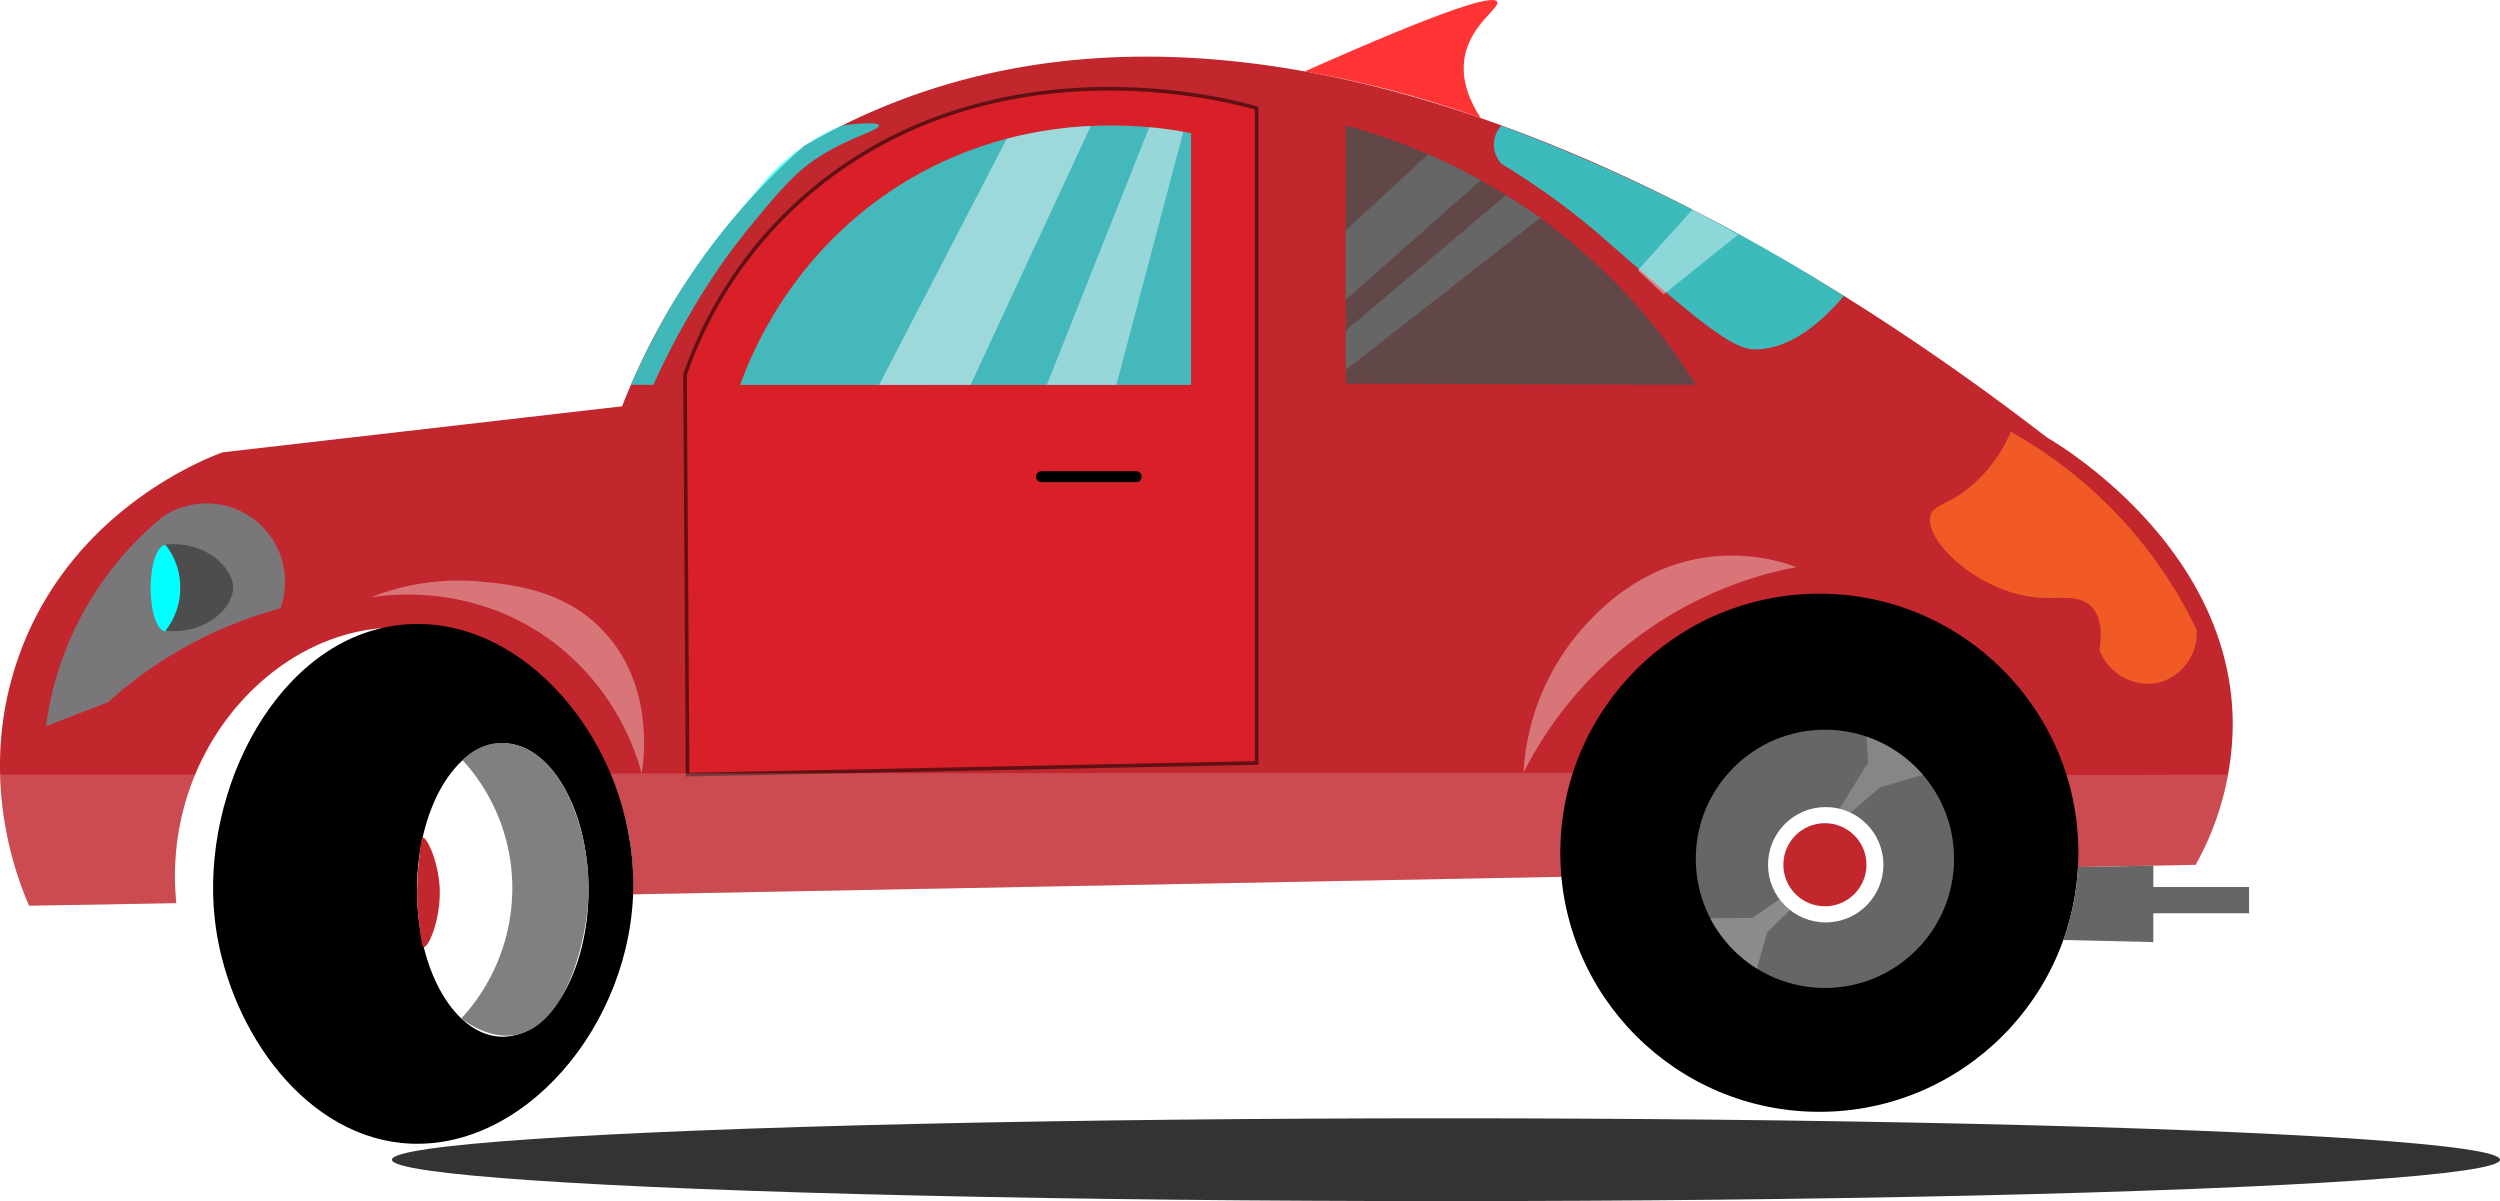 <svg xmlns="http://www.w3.org/2000/svg" viewBox="0 0 686.51 329.82"><defs><style>.cls-1{fill:#c1272d;}.cls-2{fill:#ed1c24;stroke:#000;stroke-miterlimit:10;opacity:0.53;}.cls-20,.cls-3,.cls-4,.cls-8{fill:aqua;}.cls-3{opacity:0.68;}.cls-4{opacity:0.37;}.cls-5{fill:#f15a24;}.cls-21,.cls-6{fill:#4d4d4d;}.cls-6{opacity:0.83;}.cls-7{fill:red;opacity:0.79;}.cls-8{opacity:0.67;}.cls-9{fill:#666;}.cls-10,.cls-12,.cls-13,.cls-14,.cls-15,.cls-16,.cls-17,.cls-19{fill:#fff;}.cls-11{fill:gray;}.cls-12{opacity:0.47;}.cls-13{opacity:0.44;}.cls-14{opacity:0.42;}.cls-15{opacity:0.36;}.cls-16{opacity:0.21;}.cls-17{opacity:0.25;}.cls-18{fill:#333;}.cls-19{opacity:0.17;}</style></defs><title>car_svg</title><g id="Layer_2" data-name="Layer 2"><g id="Layer_1-2" data-name="Layer 1"><path class="cls-1" d="M170.83,111.57a184.44,184.44,0,0,1,50-71.47A177,177,0,0,1,243.9,28.79c124-50,271.34,55.2,318.22,91.35,3.37,1.94,50.81,30.18,51,78.57a80.16,80.16,0,0,1-10.2,38.78l-429.16,8.1c2-44.28-35.64-77-70.63-72.93C71.87,176.28,44.49,209,48.41,248L8,248.71C5.13,242.13-6.47,213.9,4.89,181,18.83,140.55,56,126.12,61.1,124.22Z"/><path class="cls-2" d="M188.11,102.89A114.73,114.73,0,0,1,232.75,45c48.79-32.61,105.41-17.29,112.32-15.31V209.51l-156.25,3.21Z"/><path class="cls-3" d="M327.07,105.7V36.58C319.3,35,281.74,28.2,245.71,51.7c-28.28,18.46-39.17,44.85-42.48,54Z"/><path class="cls-4" d="M44.73,141.9a89.43,89.43,0,0,0-32.1,57.52l17.08-6.6a114.23,114.23,0,0,1,15-11.47A116.14,116.14,0,0,1,77,167.06,21.53,21.53,0,0,0,44.73,141.9Z"/><path class="cls-5" d="M552.17,118.6a40.41,40.41,0,0,1-10.11,14.2c-6.74,6-11.23,5.57-12,9-1.54,6.91,13.65,21.19,29.88,22.32,5.89.42,11-1,14.4,2.52,2.92,3,2.79,8,2.16,11.88,2.84,7.16,10.6,10.79,17.28,8.64A14.14,14.14,0,0,0,603.23,173a123,123,0,0,0-51.06-54.43Z"/><path class="cls-6" d="M369.55,105.34V34.45a165.82,165.82,0,0,1,22.64,7.93,162.77,162.77,0,0,1,73.48,63.28Z"/><path class="cls-7" d="M358.3,19.61C397.76,2.05,410.09-1.46,411.13.48c.91,1.7-7.59,6.33-9,15.67-.92,6.1,1.55,11.79,4.49,16.28-6.94-2.5-14.51-4.92-22.68-7.13C374.86,22.85,366.26,21,358.3,19.61Z"/><path class="cls-3" d="M412.32,34.45a7.77,7.77,0,0,0-2.09,5A7.88,7.88,0,0,0,412.32,45c3.58,2.16,8.95,5.56,15.19,10.14,6.95,5.11,11.74,9.32,14.54,11.77,21.9,19.12,33,28.77,39.34,29,5,.16,13.79-1.51,24.93-14.63a508.31,508.31,0,0,0-94-46.78Z"/><path class="cls-8" d="M173.26,105.66l6.16,0A208.1,208.1,0,0,1,190,85.3a175.08,175.08,0,0,1,16.32-23.52c8.35-10.08,12.52-15.12,20.16-19.68s15.17-6.46,14.88-7.65c-.24-1-5.42-.56-10.07,0a56.67,56.67,0,0,0-10.47,5.65,60.58,60.58,0,0,0-12.16,11.26c-8.86,10.31-15.51,18-23.21,30.74A198.47,198.47,0,0,0,173.26,105.66Z"/><circle cx="499.6" cy="234.17" r="71.14"/><circle class="cls-9" cx="501.13" cy="235.84" r="35.46"/><path d="M173.91,242.72c0,38.73-30.66,74.64-63.81,71.13-28-3-48-33.06-51.13-61.52-3.91-35.51,17.43-77.19,51.13-80.75S173.9,204.36,173.91,242.72Z"/><ellipse class="cls-10" cx="138.06" cy="244.39" rx="23.55" ry="40.3"/><path class="cls-11" d="M127.05,208.77a52.06,52.06,0,0,1,13.62,33.84,52.86,52.86,0,0,1-14,37.08c3.53,2.57,9.3,5.77,15.49,4.37,13.23-3,18.57-24.67,19.37-36.74a60.48,60.48,0,0,0-6-29.93c-.85-1.66-5.76-10.93-14.25-12.92a14.23,14.23,0,0,0-7.09,0A15.28,15.28,0,0,0,127.05,208.77Z"/><circle class="cls-10" cx="501.35" cy="237.46" r="15.84"/><circle class="cls-1" cx="501.13" cy="237.46" r="11.41"/><path class="cls-1" d="M120.76,244.67c.14,8.09-3.12,15.6-4.4,15.41-.5-.07-.76-2.32-1.27-6.81-.26-2.21-.46-4.08-.55-6.72a84.17,84.17,0,0,1,.76-12.33c.41-3.93.56-4.19.76-4.23C117.22,229.77,120.62,236.94,120.76,244.67Z"/><path class="cls-12" d="M241.4,105.7l35.07-67.61a112.43,112.43,0,0,1,13.76-2.68c3.28-.43,6.39-.69,9.31-.82l-33,71.07Z"/><path class="cls-13" d="M287.47,105.66q14.05-35.37,28.13-70.74c1.64.15,3.35.34,5.12.58,1.46.21,2.87.43,4.23.68q-9.19,34.74-18.38,69.48Z"/><path class="cls-14" d="M449.77,74.21l15-16.66,12.52,6.87L456.84,80.84Z"/><path class="cls-15" d="M418.36,212.19a106.24,106.24,0,0,1,75-56.46,51.71,51.71,0,0,0-23.71-2.82c-20.24,2.37-32.28,16.39-36,20.7A65.31,65.31,0,0,0,418.36,212.19Z"/><path class="cls-15" d="M176.2,212.4a67.22,67.22,0,0,0-26-37.33c-21.26-14.85-43.75-11.79-48.47-11A65.53,65.53,0,0,1,132,159.7c8.29.81,23.16,2.1,34,13.91C179.87,188.68,176.72,209.35,176.2,212.4Z"/><path d="M286,132.4H312a1.5,1.5,0,0,0,0-3H286a1.5,1.5,0,0,0,0,3Z"/><path class="cls-16" d="M505.11,222.08l7.9-12.7c-.16-2.37-.31-4.74-.47-7.11a35.46,35.46,0,0,1,15.51,10.5l-11.8,3.45-8.07,6.95Z"/><path class="cls-17" d="M491.54,249.9l-6.25,6.1q-1.44,5-2.87,10a35.86,35.86,0,0,1-12.8-13.84l11.53-.09,7.51-5.1a15,15,0,0,0,1.47,1.71A16.5,16.5,0,0,0,491.54,249.9Z"/><ellipse class="cls-18" cx="397.07" cy="318.46" rx="289.44" ry="11.37"/><path class="cls-19" d="M0,212.72H53.58A72.51,72.51,0,0,0,48.41,248L8,248.71a98.24,98.24,0,0,1-8-36Z"/><path class="cls-19" d="M167.67,212.41l264.26-.23a71.47,71.47,0,0,0-3.16,28.59l-255,4.82a77,77,0,0,0-6.11-33.18Z"/><path class="cls-19" d="M567.48,212.82a71.6,71.6,0,0,1,3.15,25.28l32.31-.61a82.35,82.35,0,0,0,5.57-12.36,83.41,83.41,0,0,0,3.37-12.41Z"/><ellipse class="cls-20" cx="45.43" cy="161.51" rx="4.07" ry="11.83"/><path class="cls-21" d="M45.43,149.56a19.14,19.14,0,0,1,0,23.65C56.2,174.37,64,167.07,64,161.39S56.2,148.41,45.43,149.56Z"/><path class="cls-9" d="M369.55,63.22l22.64-20.84c2.27,1,4.62,2.07,7,3.25q3.93,1.93,7.44,3.89L369.55,82.3Z"/><path class="cls-9" d="M369.55,90.76l44-37.19c1.6,1,3.23,2.07,4.86,3.15s3.1,2.06,4.61,3.08l-53.46,41.76Z"/><path class="cls-9" d="M570.63,238.1l20.69-.39c0,2,0,3.92,0,5.87h26.28v7.2H591.31v7.92l-24.71-.57a71.61,71.61,0,0,0,2.69-9.6A70.48,70.48,0,0,0,570.63,238.1Z"/></g></g></svg>